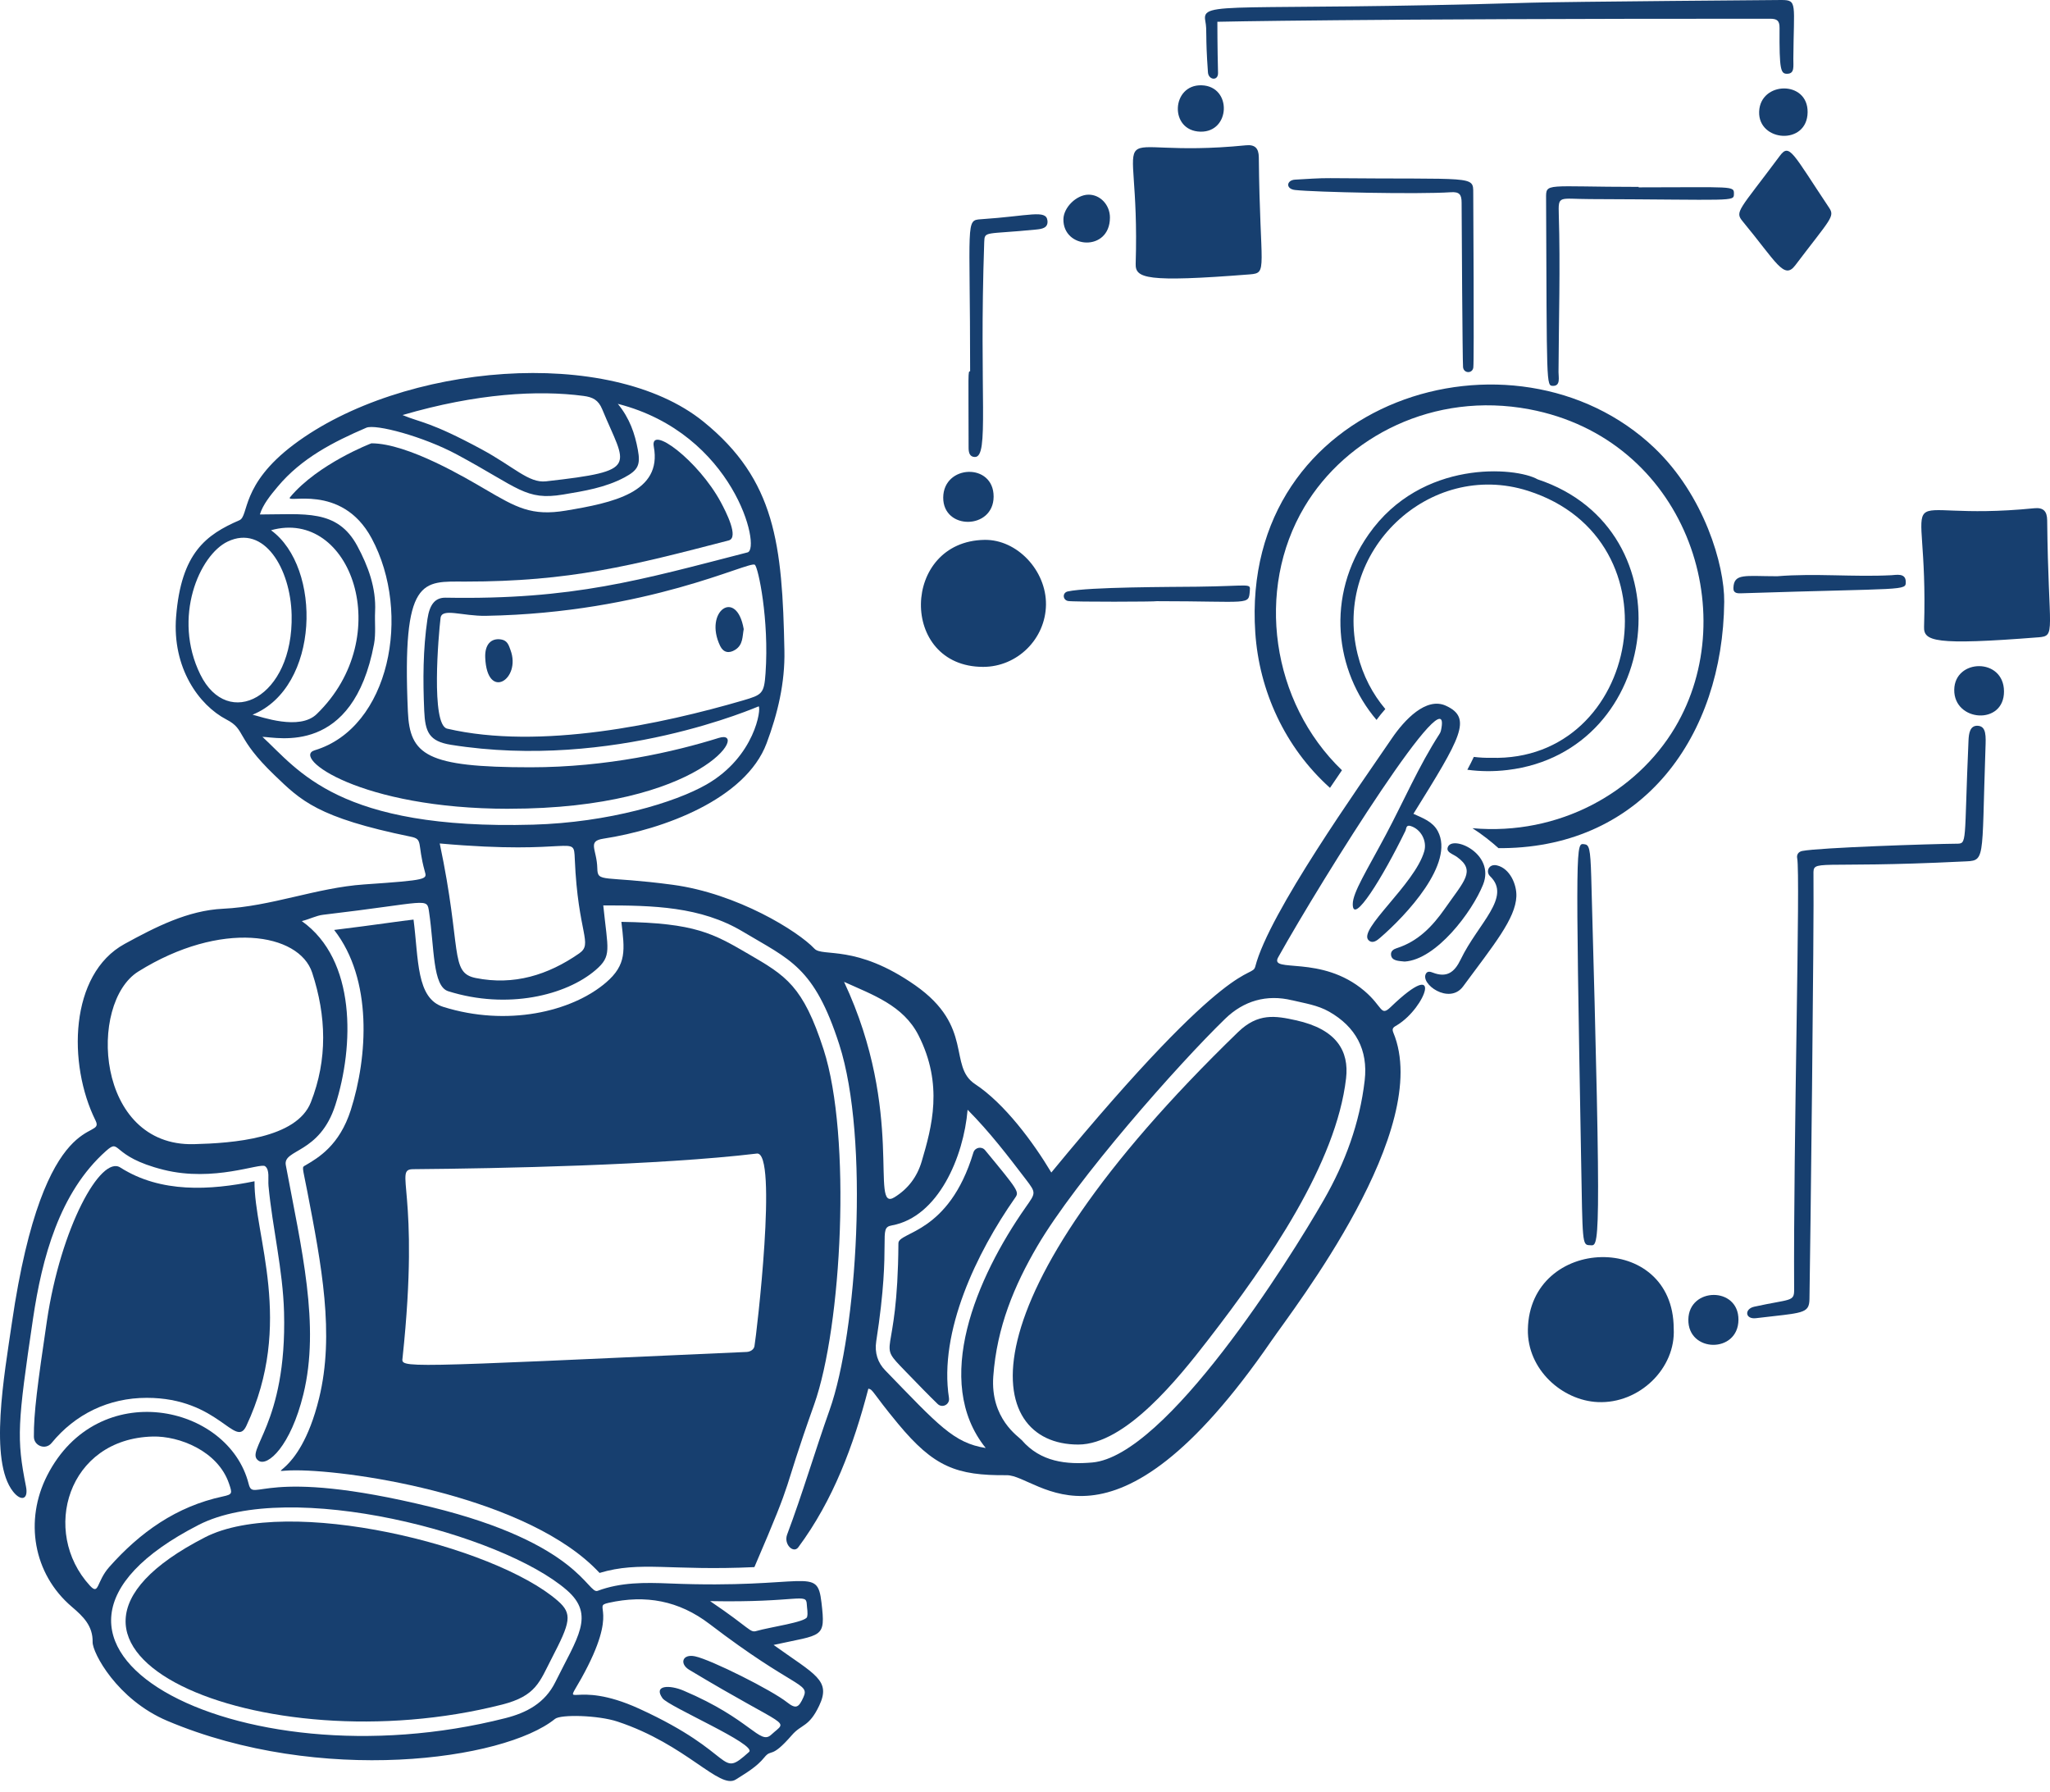 <svg width="111" height="97" viewBox="0 0 111 97" fill="none" xmlns="http://www.w3.org/2000/svg">
<path d="M90.625 71.917C90.748 74.069 88.77 76.007 86.513 75.905C84.591 75.819 82.688 74.144 82.729 71.968C82.826 66.891 90.606 66.633 90.625 71.917Z" fill="#173F6F"/>
<path d="M67.677 14.854C62.029 15.299 61.47 15.063 61.493 14.28C61.758 5.637 59.312 8.676 67.463 7.866C67.945 7.818 68.155 8.017 68.16 8.516C68.22 14.598 68.67 14.776 67.677 14.854L67.677 14.854Z" fill="#173F6F"/>
<path d="M110.365 34.503C104.717 34.947 104.157 34.712 104.181 33.93C104.445 25.286 102 28.326 110.15 27.515C110.632 27.467 110.842 27.667 110.847 28.166C110.908 34.247 111.358 34.425 110.364 34.504L110.365 34.503Z" fill="#173F6F"/>
<path d="M53.233 36.103C48.665 36.101 48.795 29.295 53.31 29.227C55.075 29.2 56.658 30.891 56.636 32.735C56.613 34.59 55.084 36.103 53.233 36.103Z" fill="#173F6F"/>
<path d="M85.61 62.69C85.298 45.302 85.337 45.661 85.78 45.703C86.044 45.728 86.115 45.896 86.16 47.477C86.738 68.226 86.585 67.421 86.078 67.412C85.662 67.404 85.693 67.297 85.61 62.69Z" fill="#173F6F"/>
<path d="M94.362 11.988C93.917 11.449 94.15 11.421 96.373 8.435C96.896 7.732 97.06 8.281 99.042 11.25C99.363 11.732 99.12 11.838 97.205 14.366C96.598 15.166 96.191 14.2 94.362 11.987L94.362 11.988Z" fill="#173F6F"/>
<path d="M88.726 10.143C93.865 10.143 93.894 10.044 93.886 10.502C93.879 10.928 93.896 10.806 86.097 10.778C84.398 10.773 84.371 10.545 84.403 11.632C84.49 14.47 84.402 17.307 84.388 20.143C84.387 20.423 84.508 20.898 84.086 20.89C83.718 20.882 83.759 20.898 83.715 10.748C83.712 9.866 83.636 10.118 88.727 10.118L88.726 10.143Z" fill="#173F6F"/>
<path d="M79.775 19.897C79.727 20.237 79.253 20.222 79.219 19.877C79.189 19.56 79.143 12.002 79.141 10.977C79.141 10.533 79.025 10.377 78.562 10.407C76.766 10.526 71.199 10.404 70.126 10.286C69.595 10.228 69.656 9.75 70.126 9.725C70.763 9.691 71.401 9.639 72.038 9.645C79.847 9.718 79.77 9.485 79.771 10.454C79.771 10.466 79.824 19.547 79.775 19.896L79.775 19.897Z" fill="#173F6F"/>
<path d="M57.827 32.536C57.537 32.475 57.513 32.084 57.821 32.018C58.954 31.773 63.455 31.778 64.827 31.762C67.676 31.729 67.711 31.555 67.674 31.971C67.604 32.794 67.736 32.546 62.636 32.546C62.636 32.578 58.097 32.593 57.827 32.536Z" fill="#173F6F"/>
<path d="M96.231 31.196C98.288 31.028 100.348 31.245 102.405 31.141C102.677 31.127 103.179 31.008 103.19 31.486C103.204 32.002 103.215 31.831 94.314 32.118C94.087 32.126 93.847 32.132 93.858 31.83C93.886 31.019 94.48 31.196 96.231 31.196Z" fill="#173F6F"/>
<path d="M97.976 70.331C97.962 71.139 97.606 71.062 95.078 71.363C94.484 71.433 94.441 70.861 94.987 70.741C96.941 70.312 97.149 70.485 97.146 69.834C97.101 61.822 97.49 47.323 97.312 46.469C97.271 46.269 97.376 46.11 97.585 46.069C98.513 45.886 104.574 45.687 105.927 45.676C106.539 45.672 106.339 45.71 106.587 40.095C106.604 39.699 106.666 39.264 107.095 39.292C107.56 39.322 107.529 39.857 107.506 40.506C107.287 46.821 107.539 46.579 106.256 46.641C98.189 47.037 98.181 46.478 98.193 47.35C98.232 49.99 98.022 67.692 97.976 70.33V70.331Z" fill="#173F6F"/>
<path d="M94.131 71.448C94.12 73.282 91.388 73.239 91.418 71.435C91.447 69.676 94.142 69.641 94.131 71.448Z" fill="#173F6F"/>
<path d="M108.509 37.426C108.52 39.285 105.79 39.078 105.815 37.34C105.839 35.652 108.498 35.594 108.509 37.426Z" fill="#173F6F"/>
<path d="M52.529 20.102C52.529 11.943 52.268 11.926 53.115 11.869C55.756 11.692 56.645 11.331 56.716 11.943C56.762 12.346 56.411 12.396 56.112 12.426C53.333 12.704 53.314 12.485 53.292 13.112C53.006 21.413 53.578 24.751 52.785 24.74C52.49 24.736 52.446 24.479 52.446 24.235C52.444 20.1 52.401 20.1 52.529 20.102Z" fill="#173F6F"/>
<path d="M53.801 26.889C53.793 28.686 51.06 28.709 51.072 26.935C51.085 25.144 53.808 25.036 53.801 26.889Z" fill="#173F6F"/>
<path d="M60.099 11.783C60.092 13.647 57.549 13.483 57.58 11.862C57.593 11.226 58.287 10.546 58.933 10.539C59.574 10.531 60.102 11.096 60.099 11.783Z" fill="#173F6F"/>
<path d="M65.952 3.943C65.965 4.403 65.436 4.332 65.406 3.92C65.253 1.815 65.372 1.726 65.261 1.122C65.057 0.006 66.442 0.628 82.939 0.145C84.832 0.09 96.443 0 96.455 0C97.338 0.002 97.124 0.175 97.103 3.186C97.1 3.588 97.178 3.977 96.79 3.993C96.419 4.008 96.34 3.829 96.356 1.51C96.359 1.122 96.225 1.014 95.841 1.014C73.158 1.009 65.916 1.179 65.916 1.179C65.916 1.179 65.916 2.628 65.952 3.943Z" fill="#173F6F"/>
<path d="M97.876 6.077C97.853 7.886 95.192 7.681 95.251 6.044C95.311 4.393 97.898 4.335 97.876 6.077Z" fill="#173F6F"/>
<path d="M65.071 4.618C66.72 4.677 66.632 7.168 64.997 7.128C63.291 7.086 63.424 4.559 65.071 4.618Z" fill="#173F6F"/>
<path d="M89.581 24.25C82.008 17.042 67.116 21.564 67.969 34.246C68.179 37.381 69.559 40.45 72.014 42.653C72.235 42.326 72.452 42.006 72.662 41.699C68.841 38.026 67.954 31.934 70.632 27.438C72.894 23.641 77.625 21.18 82.811 22.158C91.23 23.747 94.429 33.118 90.694 39.389C88.61 42.888 84.429 45.253 79.728 44.837C80.215 45.143 80.757 45.573 81.139 45.917C81.226 45.917 81.314 45.917 81.402 45.916C88.997 45.824 93.287 39.824 93.36 32.583C93.38 30.584 92.271 26.812 89.58 24.25H89.581Z" fill="#173F6F"/>
<path d="M83.258 25.951C82.079 25.279 76.969 24.849 74.11 28.925C71.757 32.278 72.285 36.334 74.534 38.974C74.684 38.771 74.843 38.573 75.01 38.385C74.331 37.581 73.798 36.593 73.51 35.42C72.135 29.83 77.403 24.875 82.732 26.571C91.036 29.214 88.828 41.273 80.736 41.025C80.433 41.032 80.119 41.016 79.802 40.977C79.696 41.205 79.578 41.437 79.451 41.672C80.144 41.767 80.874 41.776 81.635 41.685C90.005 40.681 91.48 28.673 83.258 25.951Z" fill="#173F6F"/>
<path d="M27.545 43.785C19.491 43.785 15.769 40.999 17.04 40.618C21.098 39.398 22.314 33.217 20.123 29.143C18.485 26.097 15.368 27.322 15.712 26.911C17.215 25.113 20.096 24 20.113 24C22.086 24 25.264 25.9 26.268 26.486C27.957 27.473 28.776 27.953 30.639 27.643C33.173 27.221 35.862 26.662 35.401 24.183C35.17 22.947 37.82 24.942 39.028 27.184C39.308 27.703 40.027 29.11 39.455 29.258C34.184 30.627 30.872 31.485 25.194 31.485C22.877 31.485 21.763 31.18 22.085 38.519C22.188 40.875 23.09 41.539 28.72 41.539C32.883 41.539 36.51 40.7 38.923 39.948C40.619 39.42 38.078 43.783 27.546 43.783L27.545 43.785Z" fill="#173F6F"/>
<path d="M41.887 89.052C44.547 88.465 44.711 88.722 44.48 86.757C44.243 84.734 43.748 86.033 36.236 85.724C34.918 85.67 33.614 85.654 32.359 86.124C31.824 86.324 31.363 83.552 23.343 81.587C14.185 79.344 13.733 81.395 13.464 80.333C12.373 76.02 5.298 74.507 2.556 79.876C1.319 82.297 1.785 85.2 3.894 86.991C4.513 87.517 5.033 88.026 5.015 88.897C5.003 89.472 6.341 92.013 9.061 93.163C17.307 96.648 27.272 95.308 30.051 93.057C30.364 92.803 32.388 92.856 33.43 93.2C37.177 94.438 38.956 96.904 39.843 96.337C40.393 95.986 40.968 95.66 41.388 95.14C41.797 94.636 41.719 95.269 42.882 93.93C43.407 93.326 43.799 93.514 44.356 92.341C45.013 90.957 44.135 90.666 41.887 89.052ZM43.685 86.854C43.695 87.084 43.757 87.326 43.7 87.538C43.624 87.819 41.68 88.088 40.975 88.293C40.593 88.404 40.698 88.201 38.449 86.68C43.259 86.772 43.656 86.205 43.685 86.854ZM4.864 85.838C2.198 82.928 3.658 77.883 8.275 77.77C9.699 77.735 11.795 78.545 12.399 80.314C12.585 80.857 12.588 80.902 12.058 81.016C9.553 81.553 7.586 82.951 5.917 84.832C5.207 85.633 5.374 86.394 4.864 85.838ZM27.376 93.013C12.747 96.738 -1.712 88.951 10.751 82.556C15.678 80.028 27.159 83.02 30.69 86.085C32.25 87.44 31.254 88.663 30.068 91.066C29.507 92.202 28.511 92.724 27.376 93.013ZM43.504 91.88C43.248 92.452 43.097 92.537 42.616 92.157C41.781 91.496 38.51 89.856 37.633 89.669C36.944 89.523 36.78 90.074 37.321 90.4C42.844 93.721 42.698 93.048 41.755 93.917C41.136 94.487 40.66 93.072 37.007 91.524C36.266 91.21 35.357 91.216 35.873 91.939C36.194 92.389 41.009 94.442 40.558 94.846C38.886 96.349 39.971 94.954 34.611 92.505C31.012 90.861 30.456 92.695 31.479 90.859C33.614 87.022 32.009 86.983 32.958 86.772C34.955 86.327 36.754 86.646 38.423 87.921C43.022 91.435 43.856 91.092 43.504 91.88V91.88Z" fill="#173F6F"/>
<path d="M74.108 50.906C74.325 51.103 74.559 50.915 74.724 50.773C76.126 49.566 78.788 46.738 77.85 44.993C77.572 44.478 77.053 44.295 76.532 44.058C79.104 39.918 79.741 38.874 78.292 38.207C77.217 37.713 76.038 38.985 75.371 39.963C73.6 42.562 68.715 49.423 67.97 52.322C67.784 53.043 66.872 51.393 56.925 63.477C55.944 61.837 54.395 59.743 52.798 58.691C51.324 57.719 52.755 55.585 49.559 53.344C46.344 51.092 44.539 51.827 44.099 51.359C43.214 50.415 39.925 48.369 36.419 47.899C32.631 47.392 32.358 47.804 32.342 47.01C32.321 45.983 31.779 45.541 32.669 45.404C35.932 44.905 40.373 43.263 41.508 40.241C42.113 38.628 42.508 36.962 42.473 35.227C42.36 29.465 41.983 25.977 38.087 22.825C32.99 18.701 21.774 19.658 15.905 24.068C13.013 26.242 13.489 27.936 12.964 28.164C11.165 28.945 9.809 29.918 9.535 33.39C9.318 36.142 10.759 38.173 12.267 38.956C13.331 39.508 12.726 39.913 14.865 41.967C16.291 43.337 17.184 44.261 22.244 45.297C22.923 45.436 22.58 45.648 22.999 47.166C23.12 47.603 23.23 47.64 19.714 47.881C17.126 48.06 14.692 49.073 12.075 49.197C10.169 49.288 8.42 50.187 6.75 51.1C3.756 52.736 3.658 57.604 5.172 60.66C5.738 61.802 2.391 59.594 0.64 71.641C0.238 74.409 -0.609 79.092 0.711 80.754C1.135 81.289 1.55 81.194 1.407 80.474C0.891 77.882 0.945 77.077 1.787 71.395C2.273 68.116 3.214 64.556 5.742 62.309C6.56 61.582 5.951 62.602 8.857 63.329C11.586 64.011 14.085 62.94 14.352 63.135C14.617 63.328 14.504 63.835 14.539 64.205C14.755 66.491 15.317 68.731 15.38 71.038C15.546 77.162 13.2 78.544 14.004 79.082C14.492 79.409 15.737 78.294 16.426 75.484C17.341 71.749 16.319 67.588 15.475 63.075C15.312 62.2 17.311 62.477 18.159 59.819C19.175 56.638 19.303 51.965 16.341 49.866C16.795 49.752 17.119 49.568 17.498 49.523C23.217 48.85 23.11 48.559 23.232 49.368C23.526 51.338 23.417 53.395 24.272 53.663C27.469 54.667 30.645 53.891 32.247 52.518C33.147 51.747 32.911 51.429 32.665 49.016C35.338 49.016 37.938 49.069 40.222 50.436C42.769 51.961 44.084 52.331 45.443 56.546C47.084 61.633 46.41 72.142 44.921 76.329C44.126 78.566 43.458 80.848 42.622 83.072C42.42 83.608 42.964 84.118 43.224 83.767C45.121 81.21 46.214 78.26 47.019 75.177C47.289 75.236 47.199 75.353 48.621 77.071C50.564 79.417 51.789 79.887 54.508 79.863C56.259 79.848 60.139 85.23 68.835 72.598C70.074 70.797 77.623 61.127 75.442 55.898C75.339 55.65 75.486 55.596 75.648 55.497C77.21 54.546 78.215 51.714 75.305 54.515C74.742 55.057 74.887 54.504 73.88 53.648C71.538 51.655 68.711 52.716 69.209 51.825C71.603 47.539 78.776 36.104 78.021 39.557C78.008 39.62 77.977 39.682 77.942 39.736C76.82 41.471 76.007 43.373 75.039 45.191C73.996 47.15 73.251 48.314 73.247 48.942C73.238 50.134 74.862 47.517 76.102 44.971C76.151 44.87 76.124 44.643 76.372 44.716C76.929 44.88 77.281 45.518 77.118 46.087C76.606 47.877 73.491 50.346 74.108 50.905V50.906ZM16.903 52.658C17.671 55.002 17.747 57.352 16.83 59.678C16.057 61.636 12.602 61.889 10.499 61.942C5.168 62.077 4.762 54.298 7.488 52.596C11.964 49.802 16.198 50.506 16.903 52.658ZM40.873 30.574C41.056 30.72 41.654 33.543 41.451 36.448C41.374 37.552 41.271 37.615 40.235 37.918C35.858 39.196 29.237 40.621 24.211 39.447C23.322 39.239 23.745 34.364 23.854 33.458C23.921 32.89 25.034 33.362 26.316 33.339C35.069 33.184 40.583 30.344 40.872 30.575L40.873 30.574ZM31.595 21.434C32.088 21.499 32.399 21.648 32.609 22.159C33.89 25.268 34.715 25.479 29.563 26.058C28.63 26.163 27.833 25.272 26.069 24.321C23.271 22.811 22.796 22.89 21.796 22.47C25.824 21.29 29.158 21.111 31.595 21.434ZM10.845 36.513C9.332 33.434 10.792 30.046 12.333 29.316C14.293 28.387 15.733 30.771 15.791 33.288C15.894 37.772 12.34 39.555 10.845 36.513ZM14.675 28.706C18.991 27.492 21.485 34.457 17.148 38.659C16.211 39.567 14.151 38.803 13.675 38.692C17.321 37.212 17.443 30.716 14.675 28.706ZM14.211 39.891C15.044 39.91 19.112 40.926 20.252 34.867C20.359 34.297 20.282 33.696 20.31 33.108C20.373 31.82 19.929 30.64 19.348 29.559C18.262 27.539 16.484 27.852 14.071 27.852C14.238 27.311 14.642 26.815 15.041 26.34C16.322 24.81 18.044 23.925 19.835 23.156C20.336 22.942 22.909 23.622 24.742 24.607C28.095 26.41 28.458 27.113 30.496 26.772C31.634 26.582 32.774 26.4 33.812 25.847C34.552 25.452 34.689 25.169 34.537 24.349C34.376 23.484 34.105 22.662 33.454 21.863C39.755 23.473 41.226 29.712 40.477 29.905C34.673 31.399 31.049 32.48 24.134 32.357C23.552 32.347 23.261 32.73 23.144 33.518C22.902 35.16 22.897 36.821 22.97 38.479C23.021 39.625 23.227 40.132 24.422 40.322C33.21 41.724 41.065 38.232 41.078 38.24C41.228 38.33 40.896 40.96 38.246 42.475C36.552 43.443 32.964 44.529 28.861 44.645C18.313 44.94 16.158 41.682 14.21 39.891L14.211 39.891ZM31.358 51.617C29.672 52.787 27.825 53.361 25.76 52.947C24.328 52.66 25.026 51.406 23.81 45.663C31.145 46.321 31.064 45.097 31.123 46.515C31.294 50.577 32.134 51.078 31.358 51.617ZM45.703 53.155C47.242 53.854 48.908 54.423 49.734 56.05C51.088 58.717 50.46 61.002 49.907 62.875C49.661 63.706 49.176 64.358 48.43 64.818C47.062 65.662 49.036 60.266 45.703 53.155ZM47.928 74.183C47.532 73.775 47.347 73.243 47.446 72.604C48.311 67.058 47.498 66.483 48.291 66.34C50.804 65.884 52.18 62.624 52.392 60.079C53.599 61.296 54.57 62.57 55.543 63.843C56.114 64.591 56.085 64.576 55.533 65.364C52.874 69.159 50.464 74.785 53.373 78.391C51.637 78.119 50.809 77.153 47.928 74.183ZM69.964 54.151C70.644 54.316 71.337 54.41 71.97 54.77C73.402 55.587 74.085 56.834 73.893 58.49C73.625 60.801 72.839 62.936 71.684 64.951C69.796 68.244 63.146 78.822 59.144 79.175C57.75 79.297 56.348 79.151 55.325 77.966C55.158 77.773 53.615 76.811 53.783 74.508C53.978 71.834 54.922 69.594 56.16 67.475C58.265 63.877 63.803 57.61 66.342 55.15C67.336 54.186 68.576 53.815 69.964 54.153V54.151Z" fill="#173F6F"/>
<path d="M35.31 28.536C37.116 27.54 38.441 28.893 38.688 28.485C38.756 28.372 38.762 28.231 38.684 28.111C37.133 25.716 33.747 27.646 34.587 28.659C34.837 28.96 35.081 28.662 35.31 28.536Z" fill="#173F6F"/>
<path d="M25.384 29.562C27.045 28.264 28.172 29.704 28.481 29.014C28.799 28.307 27.553 27.878 26.758 27.812C24.225 28.062 23.5 31.035 25.384 29.562Z" fill="#173F6F"/>
<path d="M35.255 26.381C35.241 26.367 35.151 26.389 35.217 26.448L35.255 26.381Z" fill="#173F6F"/>
<path d="M39.809 35.178C40.24 34.906 40.193 34.464 40.27 34.059C39.883 31.813 38.093 33.096 38.992 34.967C39.166 35.329 39.472 35.391 39.809 35.178Z" fill="#173F6F"/>
<path d="M26.273 35.596C26.369 37.973 28.234 36.773 27.642 35.192C27.552 34.95 27.486 34.672 27.128 34.617C26.581 34.534 26.245 34.902 26.273 35.596Z" fill="#173F6F"/>
<path d="M82.107 48.52C82.06 49.735 80.886 51.147 79.22 53.404C78.471 54.417 76.858 53.253 77.218 52.697C77.307 52.558 77.467 52.611 77.578 52.654C78.34 52.948 78.754 52.642 79.092 51.94C80.037 49.98 81.864 48.571 80.684 47.438C80.426 47.19 80.615 46.744 81.061 46.851C81.761 47.018 82.13 47.893 82.106 48.52H82.107Z" fill="#173F6F"/>
<path d="M76.058 52.056C75.741 52.022 75.368 52.027 75.321 51.712C75.287 51.489 75.457 51.386 75.632 51.33C76.786 50.963 77.567 50.145 78.236 49.188C79.285 47.685 79.924 47.14 78.897 46.398C78.655 46.223 78.308 46.148 78.387 45.882C78.599 45.17 80.984 46.193 80.302 47.892C79.711 49.365 77.772 51.948 76.059 52.056H76.058Z" fill="#173F6F"/>
<path d="M2.79 78.124C2.472 78.512 1.839 78.285 1.835 77.783C1.822 76.52 2.037 74.911 2.54 71.509C3.291 66.445 5.458 62.532 6.512 63.204C8.709 64.606 11.386 64.438 13.781 63.95C13.749 66.879 15.958 71.635 13.337 77.196C12.739 78.464 11.853 75.675 7.948 75.675C5.89 75.675 4.077 76.55 2.79 78.124Z" fill="#173F6F"/>
<path d="M58.383 78.204C53.247 78.204 51.856 70.579 67.037 55.874C68.116 54.829 69.058 54.99 70.169 55.235C72.374 55.72 73.055 56.902 72.885 58.377C72.353 62.968 68.724 68.26 65.403 72.551C63.818 74.599 60.944 78.204 58.383 78.204Z" fill="#173F6F"/>
<path d="M11.095 83.228C15.574 80.93 26.748 83.666 30.193 86.656C31.017 87.371 30.888 87.819 29.869 89.786C29.216 91.046 29.035 91.811 27.188 92.281C14.139 95.604 -0.689 89.275 11.095 83.229L11.095 83.228Z" fill="#173F6F"/>
<path d="M51.383 75.688C51.437 76.035 51.022 76.25 50.77 76.007C50.292 75.546 49.729 74.964 49.03 74.242C47.375 72.532 48.605 73.873 48.646 67.305C48.65 66.667 51.373 66.818 52.706 62.395C52.791 62.116 53.153 62.043 53.338 62.267C55.163 64.474 55.192 64.523 54.964 64.846C52.889 67.804 50.822 72.088 51.384 75.687L51.383 75.688Z" fill="#173F6F"/>
<path d="M44.596 56.821C43.48 53.364 42.553 52.825 40.522 51.644C38.636 50.548 37.652 49.963 33.645 49.907C33.824 51.428 33.946 52.22 32.813 53.191C30.949 54.788 27.44 55.589 24 54.509C22.531 54.047 22.671 51.931 22.391 49.784C21.759 49.848 20.339 50.071 18.093 50.345C20.188 53.027 19.911 57.219 18.994 60.093C18.384 62.006 17.236 62.679 16.549 63.081C16.331 63.208 16.366 63.092 16.639 64.501C17.405 68.47 18.129 72.218 17.277 75.699C16.161 80.258 14.05 79.599 16.001 79.599C19.282 79.599 28.686 81.084 32.464 85.154C34.676 84.492 36.288 85.053 40.848 84.839C43.179 79.419 42.194 81.353 44.083 76.038C45.587 71.806 46.115 61.53 44.596 56.821L44.596 56.821ZM40.851 72.881C40.821 73.051 40.642 73.181 40.425 73.191C21.295 74.051 21.737 74.073 21.798 73.501C22.77 64.369 21.276 63.304 22.38 63.296C27.061 63.258 35.701 63.082 40.981 62.451C42.132 62.313 40.963 72.25 40.851 72.881Z" fill="#173F6F"/>
</svg>

